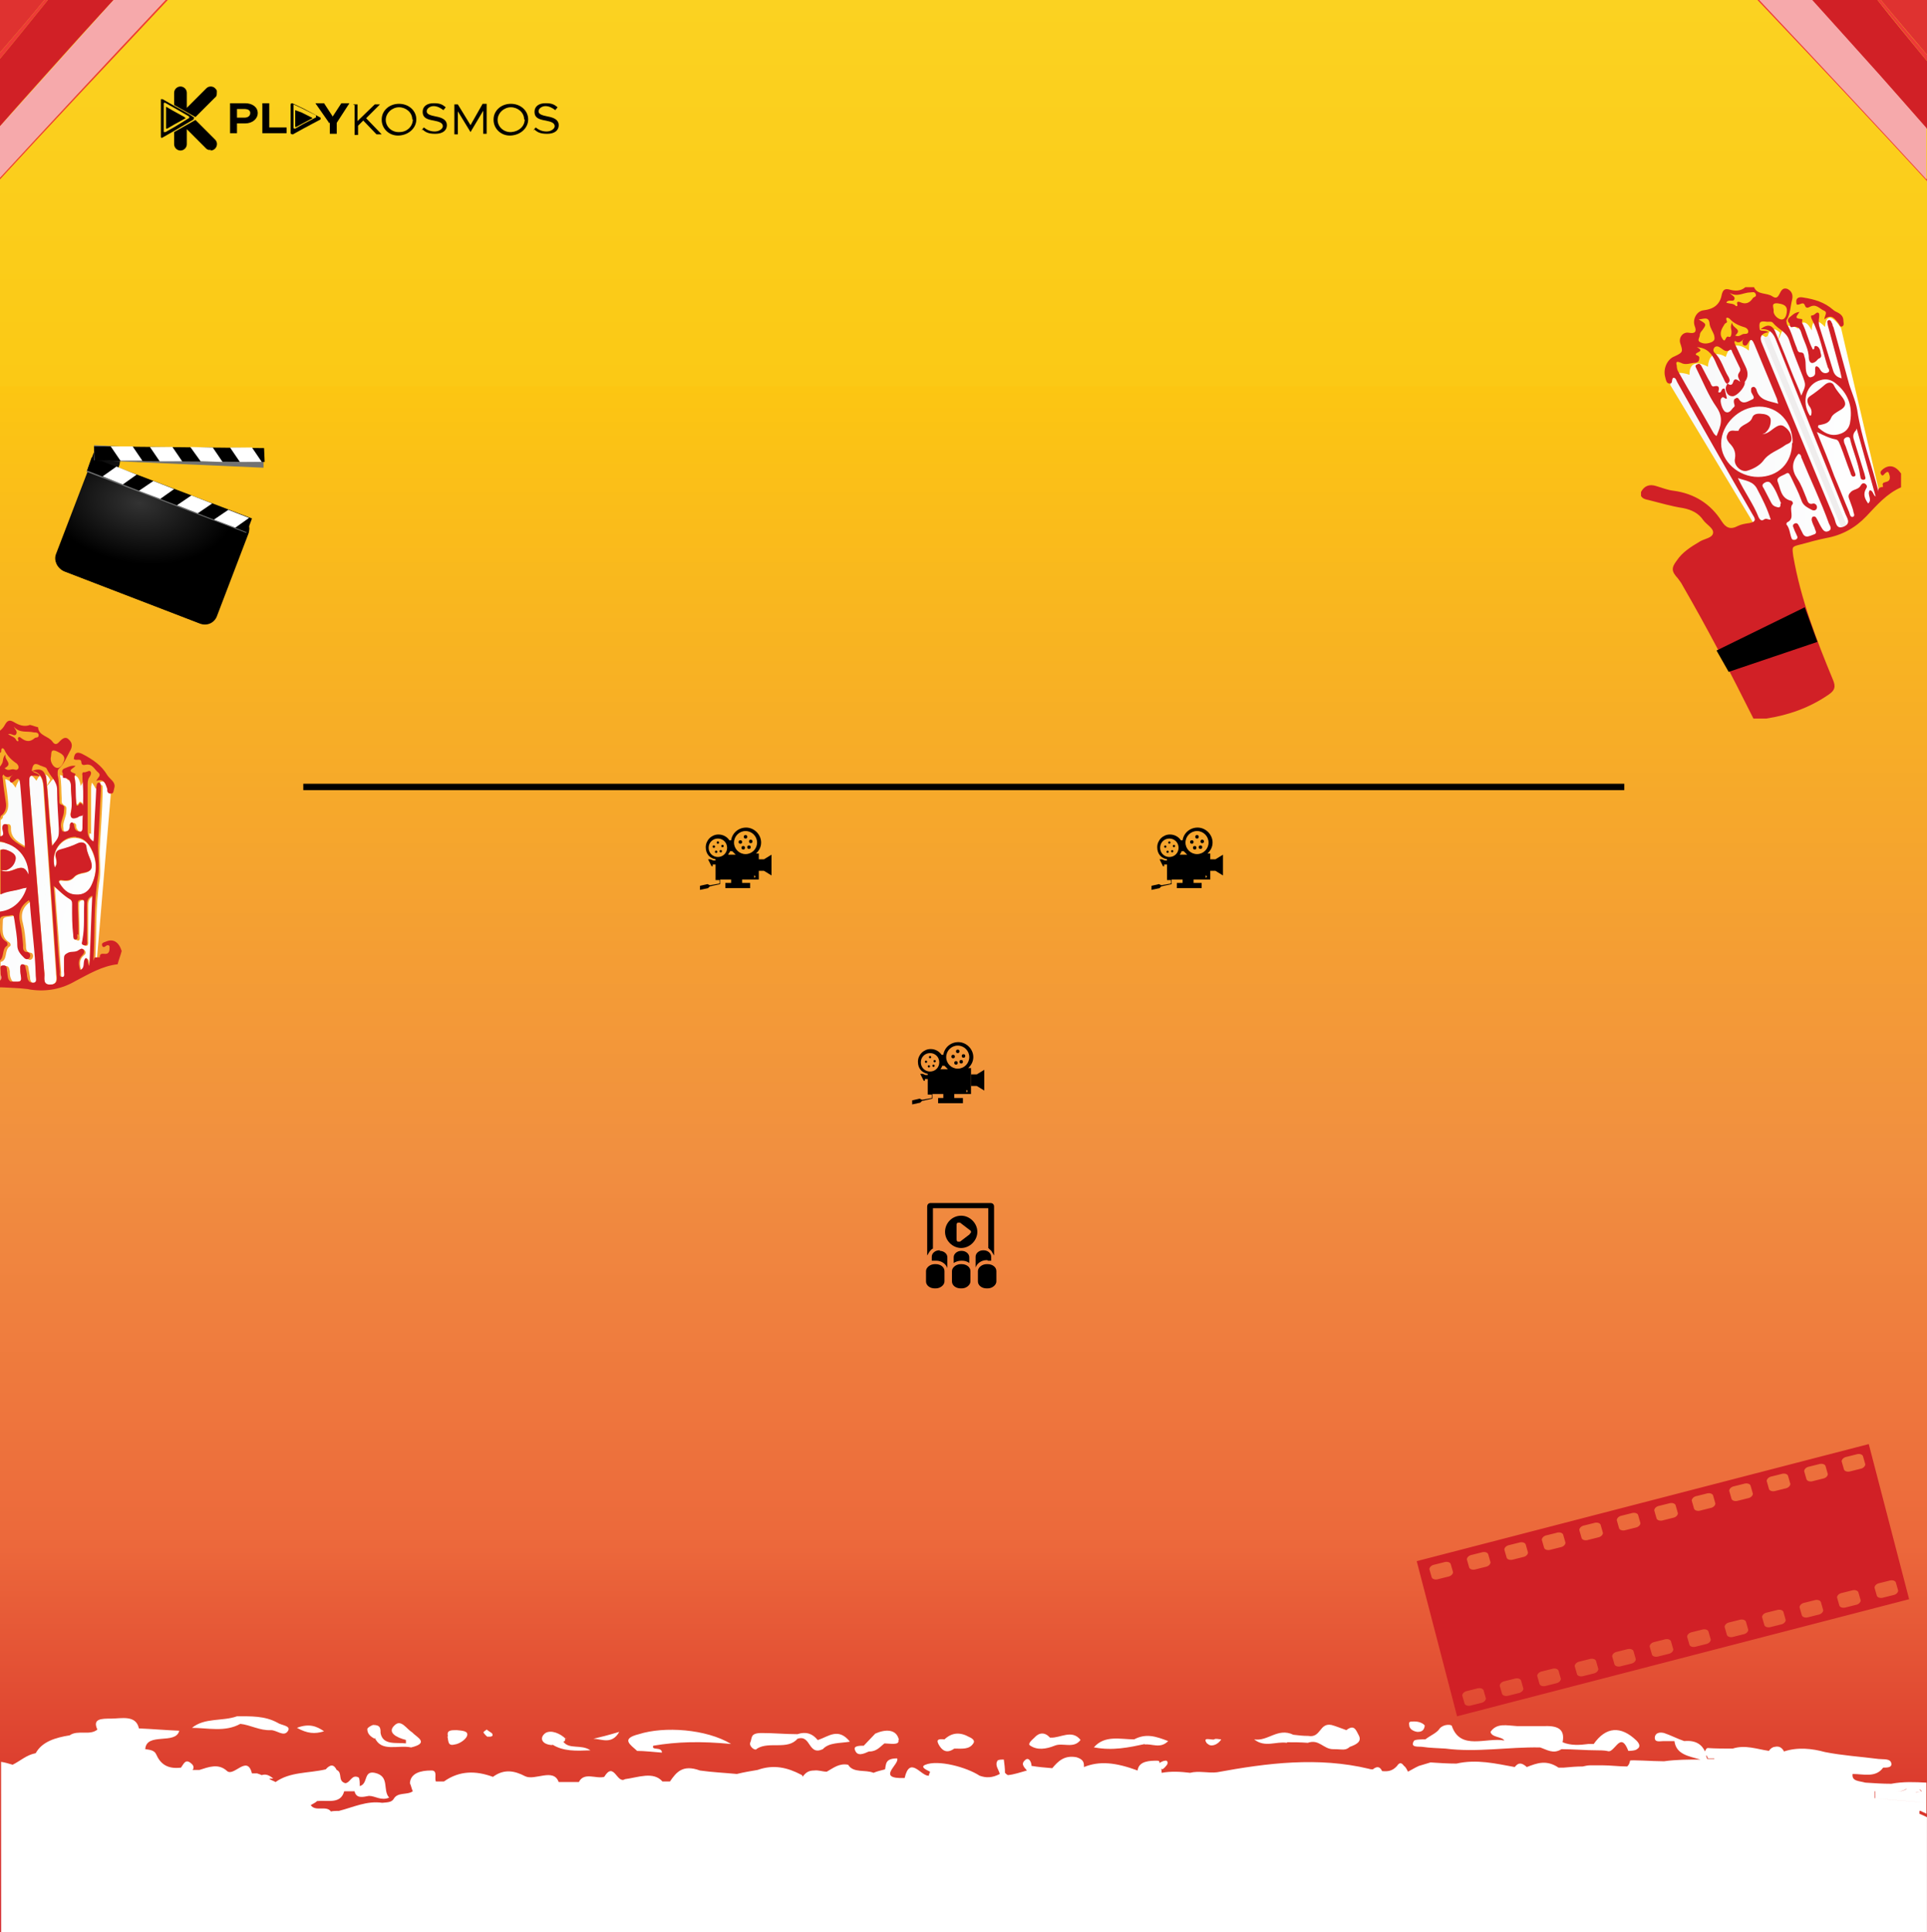 <svg data-name="Layer 1" xmlns="http://www.w3.org/2000/svg" width="334.2" height="335" xmlns:xlink="http://www.w3.org/1999/xlink" viewBox="0 0 334.2 335"><rect x="0" y="0" width="334.2" height="335" fill="#333333" stroke="none"/><defs><linearGradient id="b" x1="167.1" y1="745" x2="167.1" y2="1080" gradientTransform="translate(0 -745)" gradientUnits="userSpaceOnUse"><stop offset="0" stop-color="#fbee43"/><stop offset="0" stop-color="#fbe133"/><stop offset="0" stop-color="#fbd221"/><stop offset=".2" stop-color="#fbc915"/><stop offset=".2" stop-color="#fcc612"/><stop offset=".6" stop-color="#f18f40"/><stop offset=".8" stop-color="#ec683b"/><stop offset="1" stop-color="#d12026"/></linearGradient><linearGradient id="a" x1="289.7" y1="74.9" x2="326" y2="74.9" gradientUnits="userSpaceOnUse"><stop offset="0" stop-color="#f7f8f9"/><stop offset="1" stop-color="#fff"/></linearGradient><linearGradient id="d" x1="306.3" y1="75" x2="319.9" y2="75" xlink:href="#a"/><linearGradient id="e" x1="11.5" y1="187.1" x2="47.9" y2="187.1" gradientTransform="rotate(17.9 162.589 88.268)" xlink:href="#a"/><linearGradient id="f" x1="11.5" y1="198.9" x2="47.9" y2="198.9" gradientTransform="rotate(17.9 162.589 88.268)" xlink:href="#a"/><linearGradient id="g" x1="11.5" y1="208.7" x2="47.9" y2="208.7" gradientTransform="rotate(17.9 162.589 88.268)" xlink:href="#a"/><linearGradient id="h" x1="11.5" y1="192.8" x2="47.9" y2="192.8" gradientTransform="rotate(17.9 162.589 88.268)" xlink:href="#a"/><linearGradient id="i" x1="11.5" y1="185.8" x2="47.9" y2="185.8" gradientTransform="rotate(17.9 162.589 88.268)" xlink:href="#a"/><linearGradient id="j" x1="11.5" y1="183.3" x2="47.9" y2="183.3" gradientTransform="rotate(17.9 162.589 88.268)" xlink:href="#a"/><linearGradient id="k" x1="11.5" y1="185.4" x2="47.9" y2="185.4" gradientTransform="rotate(17.9 162.589 88.268)" xlink:href="#a"/><linearGradient id="l" x1="11.5" y1="193.1" x2="47.9" y2="193.1" gradientTransform="rotate(17.9 162.589 88.268)" xlink:href="#a"/><linearGradient id="m" x1="11.5" y1="204.8" x2="47.9" y2="204.8" gradientTransform="rotate(17.9 162.589 88.268)" xlink:href="#a"/><linearGradient id="n" x1="11.5" y1="197" x2="47.9" y2="197" gradientTransform="rotate(17.9 162.589 88.268)" xlink:href="#a"/><linearGradient id="o" x1="11.5" y1="197.4" x2="47.9" y2="197.4" gradientTransform="rotate(17.9 162.589 88.268)" xlink:href="#a"/><radialGradient id="c" cx="177.4" cy="378.2" fx="177.4" fy="378.2" r="8.7" gradientTransform="rotate(8.4 -3503.64 -2313.85) scale(1.9 -1.2)" gradientUnits="userSpaceOnUse"><stop offset="0" stop-color="#fff"/><stop offset="1" stop-color="#fff" stop-opacity="0"/></radialGradient></defs><path fill="url(#b)" d="M0 0h334.2v335H0z"/><path d="M19 78c-1.2-.4-2.5.2-2.9 1.3l-.8 2.1v.4L9.8 96.2c-.4 1.1.2 2.4 1.4 2.9l23.4 9c1.2.5 2.5 0 3-1.2l5.5-14.4c.4-1.1-.2-2.4-1.4-2.9l-21.3-8.2.2-.5c.5-1.2 0-2.5-1.3-3H19Z"/><path d="M19 77.5c-1.2-.4-2.5.2-2.9 1.4l-.8 2.2v.4L9.7 96.1c-.4 1.1.2 2.4 1.4 2.9l23.4 9c1.2.5 2.5 0 3-1.2l5.6-14.6c.4-1.1-.2-2.4-1.4-2.9l-21.3-8.2.2-.5c.5-1.2 0-2.5-1.3-3H19Z"/><path d="M19 77.5c-1.2-.4-2.5.2-2.9 1.4l-.8 2.2v.4L9.7 96.1c-.4 1.1.2 2.4 1.4 2.9l23.4 9c1.2.5 2.5 0 3-1.2l5.6-14.6c.4-1.1-.2-2.4-1.4-2.9l-21.3-8.2.2-.5c.5-1.2 0-2.5-1.3-3H19Z" fill="url(#c)" opacity=".2"/><path fill="#717272" d="m15 81.8.9-2.3 27.7 10.6-.9 2.3L15 81.8z"/><path d="m15.1 81.6.8-2.3 27.8 10.6-.9 2.4-27.7-10.7z"/><path fill="#fff" d="m39.6 88.4 3.6 1.4-2.4 1.7-3.7-1.4 2.5-1.7zm-6.4-2.5 3.6 1.4-2.5 1.7-3.6-1.4 2.5-1.7zm-6.6-2.5 3.6 1.4-2.4 1.7-3.7-1.4 2.5-1.7zm-6.4-2.5 3.5 1.4-2.4 1.7-3.5-1.4 2.4-1.7z"/><path fill="#717272" d="m16.3 77.2 29.4 1.3v2.6l-29.4-1.3v-2.6z"/><path d="m16.4 79.9 29.5.2-.1-2.4-29.5-.3.1 2.5z"/><path fill="#fff" d="M41.6 80.1h3.8l-1.7-2.5h-3.8l1.7 2.5zm-6.8-.1 3.8.1-1.7-2.5-3.9-.1 1.8 2.5zm-7.1 0h3.9l-1.7-2.5H26l1.7 2.5zm-6.8-.1h3.8L23 77.4h-3.8l1.7 2.5z"/><path d="M7.7 0C5.2 3.1 2.6 6.1 0 9.1v1.1C3 6.6 5.7 3.2 8.3 0h-.6Zm21 0C17.6 11.8 8.1 22 0 30.8v.3c8.1-8.8 17.7-19 29.1-31.1h-.4Z" fill="#ee3a38"/><path d="M19.7 0H8.3C5.7 3.2 3 6.6 0 10.2v11.7c2.6-3 5.3-6 7.9-8.9C12.1 8.3 16 4 19.7 0Z" fill="#d12026"/><path d="M19.7 0C16.1 4 12.2 8.3 8 13c-2.7 3-5.3 5.9-8 8.9v8.9C8.1 22 17.6 11.8 28.7 0h-9.1Z" fill="#f6a9ab"/><path d="M0 0v9.1c2.6-3 5.2-6 7.7-9.1H0Z" fill="#df3230"/><path d="M334.2 31.1c-8.1-8.9-17.8-19.2-29-31.1h-.4c11.6 12.2 21.3 22.6 29.4 31.4v-.3Zm0-21.6c-2.7-3.1-5.4-6.3-8-9.5h-.6c2.7 3.3 5.5 6.8 8.6 10.6V9.5Z" fill="#ee3a38"/><path d="M334.2 22.3V10.6c-3.1-3.8-6-7.3-8.6-10.6h-11.4c3.6 4 7.5 8.3 11.7 13 2.8 3.1 5.5 6.2 8.2 9.3Z" fill="#d12026"/><path d="M334.2 22.3c-2.7-3.1-5.5-6.2-8.2-9.3-4.2-4.7-8.1-9-11.7-13h-9.2c11.3 12 20.9 22.3 29 31.1v-8.9Z" fill="#f6a9ab"/><path d="M334.2 0h-8c2.6 3.2 5.3 6.3 8 9.5V0Z" fill="#df3230"/><path d="M332.9 314h.2c.3.2.7.3 1 .5v-1.9c-3-.3-6-.5-8.9-.8s0 0-.1 0v-1.2h.8-.7v1.2c3 .3 6 .5 8.9.8v-3.5c-2-.1-4-.2-6.1.2-1.5 0-3-.1-4.5-.2-1-.3-2.4-.2-2.2-1.5 1.9 0 4 .7 5.3-1.1.7 0 1.6 0 1.4-.8s-1.3-.6-2.2-.7c-3.1-.4-6.3-.6-9.3-1.2-2.2-.6-4.7-.9-7.1-.1-.3-.6-.8-1-1.6-.8-.3 0-.8.3-1 .7-2.1-.3-4.1-1.1-6.3-.4-1.4 0-3 0-4.4-.1-.3.2-.3.4-.4.6-.5-1.1-1.5-2-3.6-1.8-1.2-.4-2.3-1-3.5-1.4-.8-.2-1.5 0-1.6.7-.1 1 .9.7 1.5.7h1.9c.3 2.3 2.4 2.6 4.5 3.2-2.1 0-4.2 0-6.3.3-2.1 0-5.9-.3-5.9-.1-.1.6-.3.8-.5 1-1.4 0-2.9-.2-4.3-.2h-2.1c-.4 0-.9.1-1.3.2-1.1 0-2.2.1-3.3.2h-.9c-2.1-1.4-3.7-.8-5.5-.1-.8-.7-1.4-.9-2.1 0-3.3-.6-6.6-1.4-10.1-.6-1.5 0-3-.1-4.5-.2-.7.2-1.3.4-2 .6-.7.3-1.3.7-1.9 1-.2-.3-.3-.7-.7-1-.3-.4-.7-.8-1.2 0-.8.9-1.6 1-2.6.9-.4-.9-1-.8-1.6-.3-.2 0-.4 0-.7-.1-8.8-2.1-17.6-1-26.3.6-1.5.2-3.2-.3-4.7.1-1.6-.2-3.3-.3-4.9 0-.1-.1 0-.4-.1-.7 0 0 .1 0 .2.1.3-.2.5-.4.8-.8.2-.3.1-.8-.3-.7-.3 0-.7.2-1 .4 0-.2 0-.4-.4-.4-1.2 0-3.2 0-3.4 1.7-3.8-1.4-6.6-1.7-9.3-.6 0-.7 0-1.3-1.3-1.7-2.1-.4-3.2.7-4.2 1.9-1.2-.1-2.4-.2-3.6-.4 0-.6-.4-1.5-1-1.1-.9.7-.4 1.2.2 1.9-1.1.3-2.2.7-3.3.8-.2-.1-.3-.2-.5-.4 0-.8-.1-1.5-.2-2.3-.3 0-1 0-1.1.2-.5.8.2 1.5.4 2.3-1.3.7-2.4.7-3.5.3-2.3-1.5-7.2-2.8-9.4-1.9-1 .4.2.9.8 1.2 0 .2-.2.4-.2.7h-.1c-1.3 0-3.2-3.5-4.1.4-5.1.2-.8-2.4-1.3-3.4-2.1 0-1.9 1-2.1 1.9-.7.2-1.3.3-2 .6-1.4-.6-3.5.1-4.4-1.4-1.6-.3-2.6.6-3.7 1.2-.8 0-1.4-.3-2.2-.2-1 0-1.5.4-2 1.1 0-.1 0-.3-.3-.4-2.3-1.2-4.7-1.8-7.5-.8-1.2.2-2.4.4-3.6.7-2.1-.2-4.3-.3-6.4-.6-3-1.1-4.1.3-5.2 1.9h-1.3c-1.6-1.8-4.2-.7-6.5-.4-1.4.9-1.9-3.2-3.6-.4-1.4.4-3.5-.9-4.4.9h-3.5c-.9-2.5-4.1-.2-5.8-1-1.9-1-3.7-1.3-5.6.1-3-1.1-5.8-1.1-8.5.8h-1.4c-.3-.7.4-2-.9-1.9-1.6 0-3.5.4-3.6 2.2.2.4.3 1 .5 1.4-1 .7-2.6.1-3.3 1.3-.4.7-1.3.6-2 .7-2.7-.4-5.1.8-7.5 1.4-.4 0-1 0-1.4.1-.8-1.1-2.7.1-3.5-1.1.3-.2.8-.4 1.1-.7 1.8-.2 4.1.6 4.7-1.7h1.8c.3 1.3 1.4 1 2.5.8 1.1 0 2.1.9 3.5.3-1.2-1.3.2-3.7-2.5-4.3-2-.4-1.1 1.9-2.6 2.3 0-.6 0-1.3-.2-1.5-1.2-.6-1.4.9-2.3 1-1.4-.4-.4-1.8-1.5-2.3-.5-1-1.1-1-1.9-.1-3 .7-6.2.4-8.7 2.2-.3-.2-.8-.3-1.1-.6h.7c-.8-.7-1.4-.8-2-.6-.2-.1-.5-.2-.8-.3h-.9c-.8-3.3-3.1.6-4.3-.4-1.5-1.4-3.2-.7-4.8-.2h-1.2c.3-.3.2-.8-.2-1.1-1-.9-1.3 0-1.8.7-2.4.3-3.6-.7-4.3-2.3-.3-.7-1.1-.8-1.9-.9.2-3 5.3-.7 5.9-3.2-2.4-.1-4.7-.3-7-.4-.5-2.4-3.1-1.7-4.8-1.7s-3.3 0-2.4 1.9c-1.3 1.1-3.4 0-4.8 1-2.5.4-4.8 1.1-5.9 3.1-1.6.3-2.6 1.3-4 2-.7-.2-1.3-.4-2-.5v30h334v-20.4c-.4-.2-.8-.4-1.3-.6Zm.1-3.7.3.3c-.3 0-.8.3-1.1.2.3 0 .7-.1 1-.2l-.3-.3h.1Zm-2.3-.1c-.7.4-1.4.5-2.1.5.7 0 1.3-.1 2-.5h.1Zm-34.7-5.9Zm.1.8c0-.2-.2-.4-.2-.7h.1c0 .2.2.3.2.5h1.1v.1h-1.2Z" fill="#fff"/><path d="M131.3 303.2c2.1-1.3 5.3.3 7-1.7 2.4-.8 1.8 3 4.4 1.8 1.1-1.2 3-1 4.7-1.3-2-2.5-3.7-.9-5.5-.3h-.1c-.9-1.1-2-1.5-3.5-1-2.1 0-4.1-.2-6.2-.2s-1.6.9-2 1.7c-.2.6.8 1.4 1.1 1.1Zm113.9-1.3c-.7 1.2.9.9 1.5 1 1.3.2 2.6.2 4 .3 5.4.7 10.8-.3 16.4-.2 1.2.4 2.3 1.2 3.7.3 2.1 0 4.2.2 6.3.2s1.6.3 2.2.1c1.1-.6 1.9-3.1 3.1 0 0 0 1.2 0 1.5-.3.7-.4.4-1-.1-1.5-2.7-2.6-5.3-2.4-7.4.6h-.9c-1.5.2-3.1.3-4.5-.3.4-2-.5-2.9-3.1-2.8h-4.8c-1.8-.1-3.5-.6-4.6 1 .2 1 2 .8 2.4 1.5-3.1-.6-7.6 1.8-9.1-2.5 0-.3-1.4-.4-2.1.4-.5.8-1.6 1.2-2.5 1.9-.7 0-1.9 0-2 .3Zm21.9.3h.1Zm-116.3 1.5c1.3 0 1.9-.9 2.6-1.4.9 0 2.7.4 2.4-.6h.1c-.4-1.9-2.3-1.9-4.1-1.1-.7.7-1.3 1.4-2 2.1-.7 0-1.9 0-1.5.8.4 1.1 1.5.6 2.4.2Zm-40.4-.1c1.4 0 3 .2 4.4.3 0-1.1-1.9-.3-1.5-1.2 4.2-.7 8.2-.8 13.5-.3-4.3-2.6-11.6-3.1-16-1.7-3.2.8-1.5 1.8-.3 2.9Zm88.1-1.1c1.3-.2 2.7.8 4.1-.6-2.1-.8-3.8-1.4-5.9-.3-2.4 0-5.1-.8-7 1.4h.1c3.2.6 6 0 8.8-.6Zm-19.8.2c1.2.8 2.7.6 4.2 0 1.4-.6 3.3.6 4.5-1-1.5-1.9-3.5-.3-5.2-.4h-.1c-.9-1-1.9-.9-2.7 0-.4.4-1.3 1.1-.7 1.4Zm67.2-2.4c.7 0 1.1-.3 1.2-1.1-.3-.4-1-.7-1.8-.7s-1 0-.9.6c0 .7.7 1.1 1.4 1.2Zm-22.7 1.8c1.2 0 2.4 0 3.6.1 2-.7 2.7 1.1 4.4 1.1s2.1.3 2.9-.4c1.1-.4 2.2-.9 1.5-2.1-.4-.7-.7-1.9-2.1-.8-.9-.3-1.8-.7-2.6-.9-2.1-.4-1.8 2.3-4 1.9-.9 0-1.8-.1-2.6-.2-2.7-1.3-4.4 1.2-6.8.8 1.9 1.5 3.8.3 5.7.6Zm-13.8.2c.5.7 1.8.3 2.4-.7-.4 0-1-.2-1.2 0-.4.2-2.3-.6-1.2.8Zm-124.8-1.2c.4.1 1 0 .8-.4 0-.2-.5-.4-1-.8-.2.2-.7.4-.5.6.2.2.4.6.8.7Zm-5.8 1.4c.9-.1 2-.9 2.2-1.5.3-.9-.9-.9-1.8-1-1 0-1.8 0-1.5 1.1h-.1c.2.7 0 1.7 1.2 1.4Zm28.6-2.2c-2 .6-3.2.9-4.5 1.2 1.4 0 3.2 1.1 4.5-1.2Zm-11.6 2.2c1.9 1.2 4.1 1.1 6.6 1-1.6-1.1-3.7-.1-4.7-1.5 0 0 .3-.1.3-.2v-.3h.1c-.9-.9-2.5-1.6-3.5-1-1.1.8-.7 2 1.2 2.1Zm69.8.7c1.2 0 2.5.2 3.2-.9.3-.4 0-.8-.7-1.1-1.6-.9-3-.8-4.3.4-1-.1-1.5 0-1 .9s1.3 1.7 2.7.7Z" fill="#fff"/><path d="M98.2 301.4h-.1l.1.1Zm-42-1.2c-1.3-.9-2.6-1.4-4.7-.6 1.8 1 3.1 1.1 4.7.6Zm-14.6-1.3c1.9.2 3.4 1.2 5.4 1.1 1 0 2.2 1.2 2.9.2.7-1-1.1-1-1.8-1.5-2.2-1.2-4.6-1.1-7-1.1-2.5.9-5.6.2-7.8 2h-.2c3 0 5.9.8 8.6-.7Zm23.4 2.4c1.1 2.6 4.1 1.2 6.3 1.7 3.3-.8.9-1.8.2-2.6-1-.6-1.9-2.3-3-1.3-1.5 1.3.3 2.2 1.9 2.6v.6c-1.6-.2-4 .4-4.4-1.8 0-.8 0-1.4-1.3-1.4-.3.1-.9.4-1 .7 0 .8.5 1.3 1.3 1.7Z" fill="#fff"/><path d="M37.6 16.1c0 .3 0 .6-.3.8l-3.4 3.4-3.7-2.1v-2.1c0-.6.5-1.1 1.1-1.1s1.1.5 1.1 1.1v2.6l3.4-3.4c.4-.4 1.1-.4 1.5 0s.3.5.3.8m-1 9.9h-.4s-.3-.1-.4-.2l-3.4-3.4V25c0 .6-.5 1.1-1.1 1.1s-1.1-.5-1.1-1.1v-2.1l3.7-2.1 3.4 3.4c.7.7.2 1.9-.8 1.9m-2.8-5.7-.9-.6-2.5-1.4-2.1-1.2h-.3v6.5c0 .1 0 .2.2.2l2.1-1.2 3.4-2v-.2Zm-.8 0L30.3 22l-1.6.9h-.3V18c0-.1 0-.2.2-.2l1.6.9 2.6 1.5v.2Z"/><path d="m32.2 20.5-2 1.1-1.2.7h-.2v-3.8l1.2.7 2 1.1m23.6.1-3-1.6-1.9-.9s-.3 0-.3.2v5c0 .1.2.2.4.2l1.8-1 3-1.6v-.2Zm-.7-.1-2.3 1.2-1.4.8s-.3 0-.3-.1v-4.1l1.5.7 2.4 1.2v.3Z"/><path d="m54.2 20.5-1.7.9-1.1.6h-.2v-2.9l1.1.4 1.8.9m-14.2-2.5h2.6c1.3 0 2.2.7 2.2 1.7s-.9 1.8-2.2 1.8h-1.4v1.7h-1.2v-5.2Zm2.5 2.5c.6 0 1-.3 1-.8s-.4-.7-1.1-.7h-1.2v1.5h1.3Zm7.3 1.7v1h-4.2v-5.2h1.2v4.2h3Zm7.3-.9-2.3-3.3h1.5l1.5 2.3 1.5-2.3h1.4l-2.2 3.4v1.9h-1.2v-1.9H57Zm4.3-3.1h.7V21l3-2.9h.9l-2.4 2.4 2.7 2.8h-.9L63 20.9l-.9.9v1.6h-.6v-5.2h-.2Zm4.9 2.6c0-1.5 1.3-2.7 3-2.7s3 1.2 3 2.7-1.3 2.7-3 2.8-3-1.2-3-2.7Zm5.3 0c0-1.2-1.1-2.1-2.3-2.1s-2.3 1-2.3 2.2 1.1 2.2 2.4 2.1c1.3 0 2.3-1 2.3-2.2Zm1.6 1.9.4-.5c.5.4 1.1.7 1.9.7s1.4-.5 1.4-.9c0-.6-.6-.8-1.6-1-1.2-.2-1.9-.5-1.9-1.5s.8-1.5 1.9-1.5 1.5.2 2.1.7l-.4.5c-.5-.4-1.1-.7-1.7-.7s-1.2.4-1.2.9.6.7 1.6.9c1.1.2 1.9.6 1.9 1.5s-.7 1.5-2 1.5-1.7-.3-2.3-.8v.2Zm5.6-4.5h.7l2.2 3.6 2.1-3.7h.7v5.2h-.6v-4l-2.2 3.7-2.2-3.6v4h-.6v-5.2Zm6.9 2.6c0-1.5 1.3-2.7 3-2.7s3 1.2 3 2.7-1.3 2.7-3 2.8-3-1.2-3-2.7Zm5.3 0c0-1.2-1.1-2.1-2.3-2.1s-2.3 1-2.3 2.2 1.1 2.2 2.4 2.1 2.3-1 2.3-2.2Zm1.6 1.9.4-.5c.5.4 1.1.7 1.9.7s1.4-.5 1.4-.9c0-.6-.6-.8-1.6-1-1.2-.2-1.9-.5-1.9-1.5s.8-1.5 1.9-1.5 1.5.2 2.1.7l-.4.5c-.5-.4-1.1-.7-1.7-.7s-1.2.4-1.2.9.6.7 1.6.9c1.1.2 1.9.6 1.9 1.5s-.7 1.5-2 1.5-1.7-.3-2.3-.8v.2ZM52.6 135.9h229.1v1.1H52.6z"/><path d="m289.7 66.8 16.8 27.9 13.6-3.2 6-5.4-6.8-29.2s-2.4-3.9-2.8-.2c0 0-2.2-2.6-2.3.6 0 0-1.3-2.9-2.4-.3 0 0-2-1.6-2.9.8s-.2-.1-.2-.1-1.7-1.9-2.2 1c0 0-3.1-2.8-3.2 2.1 0 0-2.9-2.6-4 1.1 0 0-2.8-1.9-3.1 1.7 0 0-3.2-2-3.2 1.4 0 0-3.6-1.5-3.3 1.8Z" fill="url(#a)"/><path fill="url(#d)" stroke="#efeded" stroke-miterlimit="10" d="m306.3 58.4 13.6 33.1"/><g fill="#d12026"><path d="M302.8 49.8h1.4c.6 1.4 2.2.9 3.2 1.6.6.4.9.2 1.2-.4.3-.6.6-1.2 1.4-.9.8.4 1 1.1.8 1.9-.3 1.2-.3 2.4-.9 3.4-.2.3 0 .5 0 .8.8 1.3 1.1 2.7 1.7 4.1.1.3.2.8.6.8.8 0 .6.5.8.9.3 1 0 2 .4 2.9.2.3.3.6.7.5.4-.1.7-.3.7-.7V64c0-.2 0-.4.2-.5.1 0 .3.1.4.2.2.2.3.5.5.7.3.3.7.4 1.1.2.4-.2.2-.6 0-.9-.9-2.8-1.4-5.7-2.8-8.4-.1-.2-.2-.6 0-.6.5 0 .7-.5 1-.5.4 0 .3.5.3.8-.1.5-.1 1 0 1.5.8 2.5 1.6 5.1 2.4 7.7.2.7.6 1.2 1.5 1.4-.1-.5-.2-1-.3-1.4l-2.1-7.8c0-.3-.3-.8.2-.9.4 0 .4.4.6.7 0 .2.1.4.2.6.8 3 1.7 6.1 2.5 9.1.4 1.7 1.3 3.4 1.6 5.2.7 4.8 2.5 9.4 3.7 14.2-.2-.8.4-.8.8-.9-.3-.8.2-.7.7-.9.6-.2.5-.9.3-1.4-.1-.4-.4-.3-.7 0-.2.2-.4.6-.7.1-.2-.4.1-.6.3-.8 1.1-.9 2.2-.7 3.2.7v2.4c-2.5 1.1-4.2 3.1-6 5-1.9 2-4.2 3.3-7 3.8-1.5.3-2.9.7-4.4 1.1-1.6.4-1.5.4-1.3 2 1.3 7.5 4 14.5 6.9 21.5.5 1.2.3 1.8-.7 2.5-3.3 2.3-7 3.6-10.9 4.2h-2.2c-3.9-7.8-7.9-15.5-12.3-23.1-.2-.4-.5-.8-.8-1.2-1.1-1.2-1.2-1.8-.2-3.1 1-1.5 2.5-2.4 4-3.3.8-.5 2.2-.6 2.3-1.5.1-.8-1.1-1.4-1.7-2.2-.8-1.2-2-1.8-3.5-2.1-2-.3-4-.9-6-1.4-.5-.1-1-.2-1.3-.7v-.7c.6-1.1 1.5-1.4 2.7-1 1 .3 2 .7 3 .8 3.6.5 6.4 2.3 8.3 5.3.7 1.1 1.5 1.5 2.8.8.6-.3 1.3-.4 2-.5 1-.2 1.2-.5.6-1.4-4.4-7.6-8.8-15.3-13.1-23-.2-.3-.2-.8-.7-.8-.4.3 0 1.1-.7 1-.5 0-.6-.7-.7-1.1-.4-1.4.3-3.1 1.6-3.6 1.5-.7 1.5-.8 1-2.3-.3-1 .5-2 1.5-1.8 1.1.2 1.4-.2 1-1.2-.4-1.2.4-2.6 1.6-2.7 1.7-.2 2.8-1 3.1-2.7.2-.8.5-1.1 1.3-.9 1 .3 2 .3 2.8-.4Zm2.4 7.4c1.3-1.1 2.2-1 2.8.6 1 2.3 1.9 4.6 2.8 6.9.5 1.3 1.1 2.5 1.6 3.9.8-1.8.8-1.8.3-3.2-.8-2.1-1.7-4.2-2.4-6.4-.5-1.5-1.9-1.9-2.8-3-.2-.3-.7-.2-1-.2-1.3-.2-1.5 0-1.3 1.4.4.3 1 0 1.5.4q-1.9.3-1.1 2c4.2 10.1 8.3 20.2 12.5 30.2.3.7.3 2.1 1.7 1.5 1.3-.6.5-1.5.2-2.3-4-9.9-8-19.9-11.9-29.8-.5-1.4-1.2-2.3-2.8-2.1Zm-5.5 9.4c-.5-.1-.6-.6-.8-1-.5-1-1-1.9-1.4-2.9-.6-1.4-1.5-2.4-3.2-2.5 1.5.8-.3.8-.2 1.3.3.2.7.2.6.7 0 .4-.2.6-.6.7-.9 0-1.7.5-2.6 0-.7-.3-.9-.2-.7.5 0 .4.1.8.3 1.1 1.9 3.4 3.9 6.7 5.8 10.1.2.3.3.7.8 1 .7-1.7 1.3-3.1 0-5-1.4-2-2.3-4.3-3.4-6.5-.1-.3-.5-.7 0-.9.5-.3.7.1.9.5.5.9.9 1.8 1.4 2.6.1.3.3.8.6.7 1.2-.3.9.5.8 1 .7.3.4-.8 1.1-.6l.4 1.7c-.4.2-.6-.6-1 0-.3.4.2 2 .7 2.3.8.4 1.1-.5 1.5-.8.3-.2 0-.6 0-.9 0-.3 0-.5.3-.6.2-.2.4-.1.5 0 .7 1.2 1.6.5 2.3.2.8-.3 0-.9-.1-1.4 0-.3-.1-.7.3-.8.3-.1.5.2.6.4.5 2 2.2 2 3.8 2.5-.1-.4-.2-.6-.2-.8-1.3-3.1-2.6-6.3-3.9-9.4-.3-.7-.6-1.4-1.2-.2-.1.2-.3.4-.6.3-.3-.1-.3-.5-.3-.7 0-.2.2-.4.3-.6q-.8 1.2-1.6.5c-.2.3 0 .5.1.8.6 1.2 1.1 2.4 1.7 3.6q.8 1.6-.1 2.7s0 .2 0 .2c0 .8-1.4 2.3-2.1 2.3-.6 0-.9-.3-1.1-.8-.2-.5-.1-.9.2-1.4.4.3.8.4 1-.3.2-.7.7-.4 1.2 0-.5-1.1-.5-1.1 0-1.9v-.4c-.5-1-.9-1.9-1.4-2.9 0-.2-.2-.5-.4-.3-.8.5-1.2-.2-1.8-.5-.3-.2-.7-.2-.9.1-.2.3-.2.5 0 .8 1.3 1.2 1.6 2.9 2.5 4.3.2.4.3.8-.2 1.1Zm12.2 12.1c-1.2 1.4-1.2 2.8-.2 4.3.7 1 1.1 2.2 1.6 3.4.2.5.3 1.2 1.2.9.4 0 .7.4.6.8-.1.4-.5.5-.9.3-.7-.4-1.5-.7-1.8-1.7-.5-1.4-1.2-2.7-1.8-4-.2-.3-.3-.9-.8-.6-.6.4-1.8.6-1.5 1.4.5 1.2.5 2.8 2.2 3.3.4 0 .5.5.4.6-.8.9.6 2.5-1 3.2l-.1.3c.6.7.6 1.6.9 2.4.1.3.4.4.7.3.4-.2.4-.5.2-.8-.1-.3-.3-.6-.4-.9-.1-.4-.5-.8 0-1.1.6-.3.7.3.9.6l.6 1.2c.5.8 1.2.3 1.8.1.8-.2.3-.7.2-1.2-.2-.4-.4-.9-.5-1.3 0-.2 0-.5.2-.6.3-.1.5 0 .6.2.3.5.5 1 .8 1.5.3.5.6 1.1 1.3.8.7-.3.3-.9.1-1.3-1.4-3.9-3.2-7.6-4.8-11.5 0-.2-.1-.5-.4-.6Zm-1-1.9c0-3.6-2.5-6.3-5.8-6.3-3.5 0-6.6 3.1-6.6 6.4 0 3.1 3 5.8 6.4 5.8 3.5 0 5.9-2.4 5.9-5.9Zm11-2.2c-.7.7-.5 1.3-.3 1.9.6 1.9 1.2 3.9 1.8 5.8 0 .3.4.8-.2.9-.6 0-.5-.5-.6-.8-.3-2.1-1.2-4.1-1.7-6.1 0-.3-.2-.6-.6-.5-.3.1-.6.3-.5.7 0 .3.2.6.3.9.5 1.4 1 2.9 1.5 4.3.1.3.4.8 0 .9-.4.2-.6-.3-.7-.7-.6-1.5-1.1-3.1-1.7-4.6-.2-.4-.3-1-.8-1.1-1.1-.2-2.1-.7-3.3-1.3 1.1 2.7 2.1 5.1 3 7.6.9 2.1 1.7 4.2 2.6 6.3.1.3.2 1 .7.8.4-.2 0-.7 0-1.1-.2-.7-.5-1.4-.7-2-.2-.5-.1-.8.3-1.2.5-.5 1.3-.4 1.7-1.1.1-.2.4-.6.8-.3s.3.6.1.9c-.5.9-.2 1.7.4 2.5.8-.7-.3-1.6.3-2.3.6.1.5.8 1 1.1L322 74.3Zm-7.8-2.6c.2-.7 0-1.2-.4-1.7-.3-.6-.4-1.2.2-1.6.9-.6 1.8-1.3 2.6-2 .6-.5 1.3-.5 1.6.2.4.8 1 1.4 1.5 2.1.7 1 .5 1.6-.6 2.2-.5.3-1.2.7-1.4 1.2-.4 1-1.1 1.1-2 1.3-.2 0-.3 0-.3.4 1 .9 2.1 1.6 3.6 1.2 1.2-.3 1.9-1.1 2-2.3.4-2.6-.4-4.8-2.5-6.5-.7-.6-1.6-.9-2.6-.6-2.5.6-3.5 3.7-1.9 6.2Zm-7 18.1c-.6-1.9-1.4-3.5-2.3-5.2-.7-1.5-2-1.5-3.4-2 1.2 2.5 2.7 4.5 3.6 6.8.2.4.5.7.9.4.4-.3.7 0 1.1 0ZM301 58.2c.7.3 1-.3 1.5-.3.3 0 .7 0 .7-.4s-.3-.6-.5-.7c-1-.3-2-.7-2.7-1.5-.2-.2-.9-.5-.5.4.1.3-.3.3-.4.5-.5.8-1 1.6-.4 2.5.6 1 .5-.6 1.1-.3.4.2.5-.4.5-.9 0-.4-.3-.8.1-1.6 0 1.1 1.9 1.1.5 2.3Zm-6.4-2.8c1.4.8 1.4.8.6 1.9-.2.2-.4.5-.4.8 0 .4-.5.9 0 1.2.7.4 1.4.3 2.1 0 .5-.3.5-.5.4-1.1-.2-.7-.7-1.3-.8-2-.1-1.4-1-.9-1.9-.8Zm14.3 31.9c-.5-1.1-.9-2.4-1.8-3.5-.3-.4-.8-.3-1.2 0-.4.3-.2.6 0 .9.4.8.9 1.7 1.3 2.5.2.4.5.6.9.7.6.2.7 0 .7-.6Zm-9.5-34.8c.7.2 1.2.1 1.6.5 0 .1.4.2.3-.2-.2-.6.3-.5.5-.4.9.4 1.6.2 2.2-.7.1-.2.7-.2.5-.7-.2-.5-.6-.3-.9-.3-1.2 0-2.3.9-3.6.1.3.4 1 .6.8 1.1-.2.5-.8 0-1.3.4Zm8.2 1.6c.1.7.9 1.3 1.4 1.3.7 0 .9-1 .9-1.6 0-1-1-1.1-1.6-1.2-1.3-.1-.6.8-.7 1.4Z"/><path d="M312.1 54c-.2.6-1.2 1.2.2 1.3.5 0 .2.4.2.6.8 1.5 1.1 3.2 1.9 4.7.5 0 0-.7.6-.6.4.1.6.5.7.9 0 .4.4.9-.1 1.2-.3.1-.4.3-.6.5-.7.6-1.2.4-1.3-.5 0-1.6-.9-3-1.3-4.4-.2-.7-.6-1.2-1.5-1-.6.2-.4-.5-.6-.7-.4-.3-.2-.8.1-1 .4-.3.8-.8 1.6-.9Zm4.3 1.4c0-.6.6-1.2 0-1.5-.8-.3-1.4-1.3-2.5-.7-.4.2-.7.3-.9-.3-.3-.7-.9.1-1.4-.1-.3-1.1.3-1.4 1.2-1.2 1.9.3 3.6.8 5.1 2.1.3.3.7.4 1 .6.5.3.8.7.8 1.3 0 .3.2.8-.2 1-.4.2-.5-.4-.7-.6-.6-.7-1.1-1.6-2.3-.7Zm-11.2 19.9c1.3.1 1.9-.7 2.7-1.2.6-.4 1.1-.5 1.6-.1.7.5 1.2 1.2 1.2 2.1 0 .8-.7.8-1.1 1.1-1.2.9-2.8 1.3-3.8 2.7-.6.8-1.7 1.4-2.7 1.7-1.1.4-2.5-.9-2.2-2.1.2-1.2-.3-2-1-2.7-.4-.5-.6-1-.3-1.5.2-.6.7-.7 1.3-.6h.6c.4-1.2 2-1.1 2.4-2.3.3-.8 1.2-.7 2-.6.6.1 1.2.4 1.2 1.1 0 .9-.3 1.6-1 2.2-.2.1-.5.2-.9.4Z"/></g><path d="m315.2 111.3-15.4 5.2-2.1-3.7 15.3-7.5 2.2 6z"/><path d="M.9 143.6c0-.4 0-.7.5-.7.4 0 .5.3.5.6-.1 2 1.5 2.6 2.9 3.5v-.8c-.3-3.4-.5-6.8-.8-10.2 0-.6-.1-1.2-.6-.9-.2.4-.5.8-.7 1.5 0 0-.7-1.3-1.8-1.5.2 1.3.4 2.6.5 3.9q.2 1.8-.9 2.5s0 .1 0 .2c0 .2-.2.3-.4.5v2.9h.5c.8 0 .3-.9.3-1.4Z" fill="url(#e)"/><path d="M5 154.1c1.1-3.5-.4-6.7-3.6-7.8-.5-.2-.9-.2-1.4-.3v1.4c.5-.3 1.2 0 1.8.3.6.3 1 .8.8 1.4-.2.8-.8 1.5-1.6 1.8H0c1.2.5 2.1 0 2.9-.3.7-.2 1.2-.2 1.6.4.5.7.7 1.5.5 2.4-.2.7-.9.5-1.4.7-1.2.4-2.5.4-3.7 1v3.1c2.3-.1 4.2-1.6 5-4.1Z" fill="url(#f)"/><path d="M.7 169.5c0-.3 0-.6-.1-1 0-.4-.2-.9.4-1 .6 0 .6.5.7.9 0 .4 0 .9.2 1.3.1.3.3.5.5.6h1.2c.8 0 .6-.6.5-1.1 0-.5 0-1-.1-1.4 0-.2 0-.5.4-.5.3 0 .5.2.5.4.1.5.2 1.1.3 1.7 0 .6.2 1.2 1 1.1.8 0 .5-.8.5-1.2-.1-4.1-.7-8.3-1-12.4 0-.2 0-.5-.2-.7-1.6 1-2 2.3-1.5 4 .3 1.2.4 2.4.5 3.7 0 .6 0 1.2.8 1.3.4 0 .6.6.3 1-.2.3-.6.3-.9 0-.6-.6-1.2-1.2-1.2-2.2 0-1.5-.3-2.9-.5-4.4 0-.4 0-1-.6-.8-.7.2-1.9 0-1.9.8 0 1.3-.4 2.9 1.1 3.8.3.2.3.6.1.7-1 .6-.3 2.4-1.6 2.7v3.3h.2c.4 0 .5-.3.5-.7Z" fill="url(#g)"/><path d="M15.5 144.5c0 .7.2 1.3 1 1.8 0-.5.1-1 .1-1.4.1-2.7.3-5.3.4-8 0-.3 0-.8.5-.8.4 0 .3.5.3.8v.6c-.1 3.2-.3 6.3-.5 9.5-.1 1.8.2 3.6 0 5.4-.8 4.8-.5 9.7-.8 14.6 0-.3.1-.5.3-.6l2.4-28.5v-.3c0-.1-.1-.3-.2-.5-.4-1.1-1.3-2.8-2.4-.3 0 0-.3-.7-.7-1.1 0 .3-.1.6-.1.9v8Z" fill="url(#h)"/><path d="M.3 139.1c-.1-.8-.2-1.6-.3-2.3v3l.2-.2s.1-.3 0-.4Z" fill="url(#i)"/><path d="M11 139.6c.7.2.5.7.5 1.1 0 1-.7 1.9-.5 2.9 0 .3 0 .7.5.7.4 0 .7-.1.9-.5 0-.2 0-.5.1-.7 0-.2.1-.4.4-.4.1 0 .2.2.3.3 0 .3 0 .6.2.8.2.4.6.6 1 .5.4 0 .4-.5.3-.8 0-2.8.4-5.5 0-8.3-.2.2-.4.5-.7 1.1 0 0-.2-1.8-1.1-1.8.3 1.6 0 3.3.4 5 .4.1.3-.7.8-.4.4.3.5.7.4 1.1 0 .4.1 1-.5 1.1-.3 0-.5.2-.7.3-.8.3-1.3 0-1-.9.4-1.5 0-3.1 0-4.6 0-.4 0-.7-.3-1l-.2.2s-.2-.3-.6-.6c-.3 0-.3-.1-.3-.2-.2 0-.3-.1-.5-.1.3 1.4.2 2.8.3 4.1 0 .3-.1.8.3 1Z" fill="url(#j)"/><path d="M8.9 135.4c-1.5 2-.2-.2-.2-.2s-.3-.7-.8-.9c0 .2.1.5.2.8.2 2.5.4 4.9.6 7.4.1 1.4.2 2.7.4 4.2 1.3-1.4 1.3-1.5 1.2-3-.1-2.3-.3-4.5-.3-6.8 0-.8-.3-1.4-.7-1.9l-.3.3Z" fill="url(#k)"/><path d="M9.5 150.5c.4-.6.3-1.2.2-1.7-.2-.7 0-1.3.7-1.4 1.1-.3 2.1-.7 3.1-1.1.7-.3 1.4 0 1.5.7 0 .9.6 1.6.8 2.5.3 1.1 0 1.6-1.2 1.9-.6.1-1.4.3-1.7.7-.7.8-1.4.7-2.3.6-.2 0-.3 0-.4.3.7 1.1 1.5 2.1 3 2.2 1.2 0 2.1-.5 2.6-1.5 1.1-2.4 1.1-4.7-.3-7-.5-.8-1.3-1.3-2.3-1.4-2.6-.2-4.5 2.5-3.7 5.3Z" fill="url(#l)"/><path d="M13.3 163c-.5 0-.4-.5-.4-.8 0-1.6-.1-3.3-.2-4.9 0-.5 0-1-.4-1.3-1-.5-1.8-1.3-2.8-2.3.2 2.9.4 5.5.6 8.1.2 2.3.3 4.5.5 6.8 0 .3-.1 1 .4.9.5 0 .3-.7.3-1v-2.2c0-.5 0-.8.7-1 .6-.3 1.4 0 1.9-.5.2-.2.5-.4.8 0 .3.4.1.7-.2.9-.8.7-.7 1.6-.4 2.6 1-.5.2-1.7 1-2.1.5.3.2.9.6 1.4.2-4.2.3-8.2.5-12.2-.9.4-.9 1.1-.9 1.7v6.1c0 .3.1.9-.5.8-.6-.1-.3-.6-.3-1 .4-2.1.1-4.2.3-6.3 0-.3 0-.6-.4-.6-.3 0-.6.1-.7.5v1c0 1.5.1 3 .1 4.6 0 .3.2.9-.3.9Z" fill="url(#m)"/><path d="M6.2 135.4 9 170.7c1.1-.2.7-1.3.7-2.1-.7-10.7-1.5-21.4-2.2-32.1 0-.8-.2-1.5-.6-2-.2.2-.4.5-.6.9v-.1Z" fill="url(#n)"/><path d="M8.9 170.7h.2l-2.8-35.3c-.1-.2-.4-.6-.8-.9-.5 0-.5.5-.4 1.7.9 10.9 1.7 21.7 2.6 32.6 0 .8-.4 2.1 1.2 1.9Z" fill="url(#o)"/><path fill="none" d="m6.2 135.4 2.9 35.3m-2.9-35.3v-.2"/><path d="M5.3 171.6c2.8.4 5.4-.1 7.8-1.5 2.3-1.2 4.6-2.6 7.3-2.9.2-.8.5-1.5.7-2.3-.5-1.6-1.5-2.2-2.8-1.6-.3.1-.7.2-.6.6.1.5.5.3.7.1.3-.2.6-.1.6.2 0 .5 0 1.2-.7 1.2-.5 0-1-.2-1 .6h-.8c-.1 0-.2.3-.3.6.3-4.9 0-9.8.8-14.6.3-1.8 0-3.6 0-5.4.2-3.1.3-6.3.5-9.5v-.6c0-.3 0-.8-.3-.8-.5 0-.4.5-.5.8-.1 2.7-.3 5.3-.4 8 0 .4 0 .9-.1 1.4-.8-.5-1-1.1-1-1.8v-8c0-.3 0-.6.1-.9 0-.2.2-.4.3-.6.2-.3.3-.7 0-.9-.3-.1-.7.3-1.1.2-.2 0-.3.3-.2.6v.6c.3 2.8 0 5.5 0 8.3 0 .3 0 .7-.3.8-.4 0-.8-.1-1-.5-.1-.2-.1-.5-.2-.8 0-.1-.2-.3-.3-.3-.3 0-.3.2-.4.4 0 .2 0 .5-.1.7-.1.4-.5.5-.9.5s-.4-.4-.5-.7c-.2-1 .5-1.9.5-2.9 0-.4.3-.9-.5-1.1-.4-.1-.3-.6-.3-1-.1-1.4 0-2.8-.3-4.1v-.3c0-.3 0-.6.2-.8.9-.8 1.3-1.9 1.9-3 .5-.8.5-1.5-.2-2.1-.6-.6-1.2 0-1.6.4-.4.5-.8.6-1.2 0-.7-1-2.4-1-2.5-2.5-.5-.1-.9-.3-1.4-.4-1 .4-2 0-2.8-.5-.7-.4-1.1-.3-1.5.4-.3.6-.7 1-1.2 1.3v3.7c.2-.1.5 0 .5-.3 0-.9.5-.5.6-.2.5 1 1.2 1.7 2.1 2.3.2.2.4.5.3.8-.2.4-.5.3-.8.2-.5-.1-1 .4-1.6-.2 1.6-.8-.2-1.4.2-2.4-.6.6-.4 1.1-.6 1.5-.2.4-.5.9-.8.7v3.8c.1.8.2 1.6.3 2.3v.4s-.2.1-.2.2v2.5c.2-.2.3-.3.4-.5v-.2q1.2-.8.9-2.5c-.2-1.3-.4-2.6-.5-3.9 0-.3-.2-.5.1-.8q.6.9 1.7 0c-.2.2-.4.3-.5.5-.1.2-.2.5 0 .8.2.2.5 0 .6-.1.2-.2.4-.3.5-.4.5-.2.5.3.6.9.3 3.4.5 6.8.8 10.2v.8c-1.4-.9-3-1.5-2.9-3.5 0-.3 0-.6-.5-.6-.4 0-.5.3-.5.7 0 .5.5 1.3-.3 1.4h-.5v.9c.5 0 1 .1 1.4.3 3.2 1 4.7 4.3 3.6 7.8-.8 2.5-2.7 4-5 4.1v8.6c1.3-.3.6-2.1 1.6-2.7.1 0 .2-.5-.1-.7-1.5-.9-1-2.5-1.1-3.8 0-.9 1.2-.6 1.9-.8.6-.2.5.5.6.8.2 1.5.5 2.9.5 4.4 0 1 .6 1.6 1.2 2.2.3.3.7.3.9 0 .3-.4.1-.9-.3-1-.9 0-.8-.7-.8-1.3-.1-1.2-.2-2.5-.5-3.7-.4-1.7 0-3 1.5-4 .2.2.2.5.2.7.3 4.1.9 8.2 1 12.4 0 .5.3 1.2-.5 1.2-.7 0-.9-.5-1-1.1 0-.6-.2-1.1-.3-1.7 0-.2-.2-.4-.5-.4s-.4.3-.4.5c0 .5 0 1 .1 1.4 0 .4.3 1.1-.5 1.1H1.9c-.2 0-.4-.3-.5-.6-.1-.4-.1-.9-.2-1.3 0-.4 0-1-.7-.9-.6 0-.4.6-.4 1 0 .3 0 .6.1 1 0 .3 0 .7-.5.7h-.2v1.1h.8c1.5.1 3 .1 4.5.3Zm8.3-9.5c0-1.5 0-3-.1-4.6v-1c0-.4.4-.5.7-.5.4 0 .4.3.4.6-.1 2.1.1 4.2-.3 6.3 0 .4-.4.9.3 1 .7.1.5-.5.5-.8V157c0-.6 0-1.3.9-1.7-.2 4-.3 8-.5 12.2-.4-.5-.1-1.1-.6-1.4-.7.5 0 1.7-1 2.1-.3-1-.4-1.8.4-2.6.3-.3.4-.6.2-.9-.3-.4-.6-.1-.8 0-.6.5-1.3.2-1.9.5-.6.3-.7.5-.7 1v2.2c0 .4.2 1-.3 1-.6 0-.4-.6-.4-.9-.2-2.3-.4-4.5-.5-6.8-.2-2.6-.4-5.3-.6-8.1 1 .9 1.8 1.7 2.8 2.3.5.3.4.8.4 1.3 0 1.6 0 3.3.2 4.9 0 .3 0 .9.4.8.5 0 .3-.6.3-.9Zm-.4-16.9c1 0 1.7.6 2.3 1.4 1.4 2.2 1.5 4.6.3 7-.5 1-1.4 1.6-2.6 1.5-1.5 0-2.4-1.1-3-2.2 0-.3.3-.3.4-.3.8.1 1.6.2 2.3-.6.4-.4 1.1-.6 1.7-.7 1.2-.2 1.5-.7 1.2-1.9-.3-.8-.7-1.6-.8-2.5 0-.8-.8-1-1.5-.7-1 .5-2 .8-3.1 1.1-.7.2-.9.8-.7 1.4.1.6.3 1.1-.2 1.7-.8-2.8 1.2-5.4 3.7-5.3Zm-4.4-13.8c.2-.6-.2-1.7 1.1-1.1.6.3 1.5.7 1.2 1.6-.2.6-.7 1.5-1.4 1.2-.4-.1-1-.9-.9-1.7Zm-1.6 1.4c.3.2.8.2.9.5.3.6.7 1.2 1.1 1.7.4.6.7 1.2.7 1.9 0 2.3.2 4.5.3 6.8 0 1.5 0 1.5-1.2 3-.1-1.5-.2-2.9-.4-4.2-.2-2.5-.3-4.9-.6-7.4 0-.3 0-.6-.2-.8-.3-.9-1.1-1.1-2.3-.6.2-1.3.5-1.5 1.6-.9Zm-4-4.5c0 .4-.3.2-.4 0-.2-.5-.8-.6-1.4-1 .6-.2 1.1.5 1.4 0 .3-.5-.2-.8-.4-1.3 1 1.2 2.3.7 3.5 1 .3 0 .8 0 .8.5s-.5.3-.7.5c-.8.7-1.5.6-2.3 0-.2-.2-.6-.4-.6.2Zm1.9 7.9c0-1.2-.1-1.6.4-1.7.3 0 .7 0 1.4.1-.3-.6-.9-.5-1.3-.9.7.1 1.1.4 1.4.8.4.5.5 1.2.6 2 .7 10.7 1.5 21.4 2.2 32.1 0 .8.4 1.8-.7 2.1h-.2c-1.6.2-1.1-1.2-1.2-1.9-.9-10.9-1.8-21.7-2.6-32.6Z" fill="#d12026"/><path d="M11.2 134.9c.4 0 .6.2.8.4.2.3.3.6.3 1 0 1.5.3 3.1 0 4.6-.2.9.2 1.2 1 .9.2 0 .4-.3.7-.3.6 0 .4-.7.5-1.1 0-.4 0-.8-.4-1.1-.5-.3-.3.5-.8.4-.3-1.6 0-3.3-.4-5 0-.2.4-.5 0-.6-1.4-.5-.2-.8.2-1.3-.8-.1-1.3.2-1.8.4-.4.1-.7.5-.4.9v.6c0 .1 0 .2.3.2Zm8.1 2.7c.4 0 .4-.5.5-.9.2-.5 0-1-.4-1.4-.3-.3-.6-.6-.8-.9-1-1.7-2.5-2.7-4.2-3.6-.9-.5-1.5-.4-1.6.8.4.4 1.2-.2 1.3.5 0 .6.4.6.8.5 1.2-.2 1.5.9 2.2 1.4.5.5-.2.9-.4 1.4 1.4-.5 1.6.6 1.9 1.4v.2c0 .2 0 .3.2.5 0 0 .1.1.3.1ZM5.1 153.4c.2-.9 0-1.7-.5-2.4-.4-.6-.9-.6-1.6-.4-.9.3-1.7.8-2.9.3h1c.8-.3 1.4-.9 1.6-1.8.2-.7-.3-1.1-.8-1.4-.6-.3-1.3-.6-1.8-.3v7.7c1.2-.6 2.5-.6 3.7-1 .5-.2 1.2 0 1.4-.7Z" fill="#d12026"/><g data-name="layer2"><path d="M131 148.1c.6-.5 1-1.2 1-2 0-1.4-1.2-2.6-2.6-2.6-1.3 0-2.4.9-2.6 2.2h-.3c-.4-.6-1.1-1-1.9-1-1.2 0-2.2 1-2.2 2.2s.7 1.9 1.7 2.1v.2h-.4l-.5-.2h-.4l.6 1.2h.2v-.3h.5v2.7h.7v.6l-1.7.3-.4-.2-1.3.3v.7l1.4-.3.3-.3 1.8-.4v-.8h6.7V148h-.6Zm-6.5.5c-.9 0-1.6-.7-1.6-1.6s.7-1.6 1.6-1.6 1.6.7 1.6 1.6-.7 1.6-1.6 1.6Zm1.8-.4c0-.2.3-.4.3-.6h.4l.6.6h-1.3Zm3-.1c-1.1 0-2-.9-2-2s.9-2 2-2 2 .9 2 2-.9 2-2 2Zm1.5 4.2v-.5c.1 0 .2.1.2.2s-.1.2-.2.2Z"/><path d="M125.8 153.1h4.3v.9h-4.3v-.9Zm8-4.9-1.3.8h-1v2h1l1.3.8v-3.6Zm-4.2-3.1c0 .2-.1.3-.3.3s-.3-.1-.3-.3.1-.3.3-.3.3.1.3.3Zm-.9.9c0 .2-.1.3-.3.3s-.3-.1-.3-.3.1-.3.3-.3.3.1.3.3Zm1.8-.1c0 .2-.1.3-.3.3s-.3-.1-.3-.3.1-.3.3-.3.3.1.3.3Zm-.3 1c0 .2-.1.3-.3.3s-.3-.1-.3-.3.1-.3.3-.3.3.1.3.3Zm-1 .1c0 .2-.1.3-.3.3s-.3-.1-.3-.3.1-.3.3-.3.3.1.3.3Zm-4.5-.9c0 .1 0 .2-.2.2s-.2-.1-.2-.2 0-.2.2-.2.2.1.2.2Zm-.7.7c0 .1 0 .2-.2.2s-.2-.1-.2-.2 0-.2.2-.2.2.1.2.2Zm1.5-.1c0 .1 0 .2-.2.2s-.2-.1-.2-.2 0-.2.2-.2.2.1.2.2Zm-.3.9c0 .1 0 .2-.2.2s-.2-.1-.2-.2 0-.2.2-.2.2.1.2.2Zm-.8.1c0 .1 0 .2-.2.2s-.2-.1-.2-.2 0-.2.2-.2.2.1.2.2Z"/><path d="M126.8 152h1.9v1.9h-1.9V152"/></g><g data-name="layer2-2"><path d="M209.3 148.1c.6-.5 1-1.2 1-2 0-1.4-1.2-2.6-2.6-2.6-1.3 0-2.4.9-2.6 2.2h-.3c-.4-.6-1.1-1-1.9-1-1.2 0-2.2 1-2.2 2.2s.7 1.9 1.7 2.1v.2h-.4l-.5-.2h-.4l.6 1.2h.2v-.3h.5v2.7h.7v.6l-1.7.3-.4-.2-1.3.3v.7l1.4-.3.3-.3 1.8-.4v-.8h6.7V148h-.6Zm-6.5.5c-.9 0-1.6-.7-1.6-1.6s.7-1.6 1.6-1.6 1.6.7 1.6 1.6-.7 1.6-1.6 1.6Zm1.8-.4c.1-.2.3-.4.3-.6h.4l.6.6h-1.3Zm3-.1c-1.1 0-2-.9-2-2s.9-2 2-2 2 .9 2 2-.9 2-2 2Zm1.5 4.2v-.5c.1 0 .2.1.2.2s-.1.2-.2.2Z"/><path d="M204.1 153.1h4.3v.9h-4.3v-.9Zm8-4.9-1.3.8h-1v2h1l1.3.8v-3.6Zm-4.2-3.1c0 .2-.1.3-.3.3s-.3-.1-.3-.3.1-.3.3-.3.3.1.3.3Zm-.9.9c0 .2-.1.3-.3.3s-.3-.1-.3-.3.1-.3.3-.3.3.1.3.3Zm1.8-.1c0 .2-.1.3-.3.3s-.3-.1-.3-.3.1-.3.3-.3.3.1.3.3Zm-.3 1c0 .2-.1.3-.3.3s-.3-.1-.3-.3.1-.3.3-.3.3.1.3.3Zm-1 .1c0 .2-.1.3-.3.3s-.3-.1-.3-.3.1-.3.3-.3.3.1.3.3Zm-4.5-.9c0 .1-.1.2-.2.2s-.2-.1-.2-.2.1-.2.2-.2.2.1.2.2Zm-.7.7c0 .1-.1.2-.2.2s-.2-.1-.2-.2.1-.2.2-.2.2.1.2.2Zm1.5-.1c0 .1-.1.2-.2.2s-.2-.1-.2-.2.1-.2.2-.2.2.1.2.2Zm-.3.9c0 .1-.1.2-.2.2s-.2-.1-.2-.2.1-.2.2-.2.2.1.2.2Zm-.8.1c0 .1-.1.2-.2.2s-.2-.1-.2-.2.1-.2.2-.2.2.1.2.2Z"/><path d="M205.1 152h1.9v1.9h-1.9V152"/></g><g data-name="layer2-3"><path d="M167.8 185.3c.6-.5 1-1.2 1-2 0-1.4-1.2-2.6-2.6-2.6-1.3 0-2.4.9-2.6 2.2h-.3c-.4-.6-1.1-1-1.9-1-1.2 0-2.2 1-2.2 2.2s.7 1.9 1.7 2.1v.2h-.4l-.5-.2h-.4l.6 1.2h.2v-.3h.5v2.7h.7v.6l-1.7.3-.4-.2-1.3.3v.7l1.4-.3.3-.3 1.8-.4v-.8h6.7v-4.5h-.6Zm-6.5.5c-.9 0-1.6-.7-1.6-1.6s.7-1.6 1.6-1.6 1.6.7 1.6 1.6-.7 1.6-1.6 1.6Zm1.8-.4c.1-.2.3-.4.3-.6h.4l.6.6h-1.3Zm3-.1c-1.1 0-2-.9-2-2s.9-2 2-2 2 .9 2 2-.9 2-2 2Zm1.5 4.2v-.5c.1 0 .2.1.2.2s-.1.2-.2.2Z"/><path d="M162.7 190.4h4.3v.9h-4.3v-.9Zm8-4.9-1.3.8h-1v2h1l1.3.8v-3.6Zm-4.3-3.2c0 .2-.1.3-.3.3s-.3-.1-.3-.3.1-.3.3-.3.3.1.3.3Zm-.8.9c0 .2-.1.3-.3.3s-.3-.1-.3-.3.1-.3.3-.3.3.1.3.3Zm1.8-.1c0 .2-.1.3-.3.3s-.3-.1-.3-.3.1-.3.3-.3.3.1.3.3Zm-.4 1c0 .2-.1.3-.3.3s-.3-.1-.3-.3.1-.3.3-.3.3.1.3.3Zm-.9.2c0 .2-.1.3-.3.3s-.3-.1-.3-.3.1-.3.3-.3.3.1.3.3Zm-4.6-1c0 .1-.1.2-.2.2s-.2-.1-.2-.2.1-.2.2-.2.2.1.2.2Zm-.7.8c0 .1-.1.2-.2.2s-.2-.1-.2-.2.1-.2.2-.2.2.1.2.2Zm1.5-.1c0 .1-.1.2-.2.2s-.2-.1-.2-.2.1-.2.2-.2.2.1.2.2Zm-.2.8c0 .1-.1.2-.2.2s-.2-.1-.2-.2.1-.2.2-.2.2.1.2.2Zm-.8.1c0 .1-.1.2-.2.2s-.2-.1-.2-.2.1-.2.2-.2.2.1.2.2Z"/><path d="M163.6 189.2h1.9v1.9h-1.9v-1.9"/></g><path d="M166.7 210.8c-1.6 0-2.8 1.3-2.8 2.8s1.3 2.8 2.8 2.8 2.8-1.3 2.8-2.8-1.3-2.8-2.8-2.8Zm1.5 3.2-1.7 1.3h-.4c-.1 0-.2-.2-.2-.4v-2.5c0-.1 0-.3.2-.4h.4l1.7 1.3c.1 0 .2.2.2.3s0 .2-.2.3Z"/><path d="M161.5 216.7s.2-.2.3-.2v-7h9.6v6.9l.3.3c.2.1.3.3.4.5l.3.5v-8.5c0-.4-.3-.6-.6-.6h-10.4c-.4 0-.6.3-.6.6v8.5l.3-.5c.1-.2.2-.3.4-.5Z"/><path d="M166.8 218.6c.5 0 .9.1 1.3.4v-1c0-.6-.6-1.1-1.3-1.1h-.1c-.7 0-1.3.5-1.3 1.1v1c.3-.2.8-.4 1.3-.4h.1Zm-3.8-1.8h-.1c-.7 0-1.3.5-1.3 1.1v.7h.8c.9 0 1.7.6 1.9 1.3V218c0-.6-.6-1.1-1.3-1.1Zm8.3 1.8h.6v-.7c0-.6-.6-1.1-1.3-1.1h-.1c-.7 0-1.3.5-1.3 1.1v1.9c.2-.7 1-1.3 1.9-1.3h.2Zm-4.5.6h-.2c-.8 0-1.5.6-1.5 1.2v1.8c0 .7.7 1.2 1.5 1.2h.2c.8 0 1.5-.6 1.5-1.2v-1.8c0-.7-.7-1.2-1.5-1.2Z"/><path d="M162.3 219.2h-.2c-.8 0-1.5.6-1.5 1.2v1.8c0 .7.7 1.2 1.5 1.2h.2c.8 0 1.5-.6 1.5-1.2v-1.8c0-.7-.7-1.2-1.5-1.2Zm9 0h-.2c-.8 0-1.5.6-1.5 1.2v1.8c0 .7.7 1.2 1.5 1.2h.2c.8 0 1.5-.6 1.5-1.2v-1.8c0-.7-.7-1.2-1.5-1.2Z"/><g fill="#d12026"><path d="m245.7 270.7 7 26.9 78.4-20.3-7-26.9-78.4 20.3Zm12 23.8c0 .3-.3.7-.9.8l-1.6.4c-.6.2-1.1 0-1.2-.3l-.4-1.4c0-.3.3-.7.9-.8l1.6-.4c.6-.2 1.1 0 1.2.3l.4 1.4Zm-5.7-21.9c0 .3-.3.7-.9.8l-1.6.4c-.6.2-1.1 0-1.2-.3l-.4-1.4c0-.3.3-.7.9-.8l1.6-.4c.6-.2 1.1 0 1.2.3l.4 1.4Zm12.2 20.2c0 .3-.3.7-.9.8l-1.6.4c-.6.2-1.1 0-1.2-.3l-.4-1.4c0-.3.3-.7.9-.8l1.6-.4c.6-.2 1.1 0 1.2.3l.4 1.4Zm-5.7-21.9c0 .3-.3.7-.9.8l-1.6.4c-.6.2-1.1 0-1.2-.3l-.4-1.4c0-.3.3-.7.9-.8l1.6-.4c.6-.2 1.1 0 1.2.3l.4 1.4Zm12.2 20.2c0 .3-.3.7-.9.8l-1.6.4c-.6.2-1.1 0-1.2-.3l-.4-1.4c0-.3.3-.7.9-.8l1.6-.4c.6-.2 1.1 0 1.2.3l.4 1.4Zm-5.7-21.9c0 .3-.3.7-.9.8l-1.6.4c-.6.2-1.1 0-1.2-.3l-.4-1.4c0-.3.3-.7.9-.8l1.6-.4c.6-.2 1.1 0 1.2.3l.4 1.4Zm12.2 20.2c0 .3-.3.7-.9.8l-1.6.4c-.6.2-1.1 0-1.2-.3l-.4-1.4c0-.3.3-.7.9-.8l1.6-.4c.6-.2 1.1 0 1.2.3l.4 1.4Zm-5.7-21.9c0 .3-.3.7-.9.8l-1.6.4c-.6.2-1.1 0-1.2-.3l-.4-1.4c0-.3.3-.7.9-.8l1.6-.4c.6-.2 1.1 0 1.2.3l.4 1.4Zm12.2 20.2c0 .3-.3.7-.9.8l-1.6.4c-.6.2-1.1 0-1.2-.3l-.4-1.4c0-.3.3-.7.9-.8l1.6-.4c.6-.2 1.1 0 1.2.3l.4 1.4Zm-5.7-21.9c0 .3-.3.7-.9.8l-1.6.4c-.6.2-1.1 0-1.2-.3l-.4-1.4c0-.3.3-.7.9-.8l1.6-.4c.6-.2 1.1 0 1.2.3l.4 1.4Zm12.2 20.2c0 .3-.3.7-.9.8l-1.6.4c-.6.2-1.1 0-1.2-.3l-.4-1.4c0-.3.3-.7.9-.8l1.6-.4c.6-.2 1.1 0 1.2.3l.4 1.4Zm-5.7-21.9c0 .3-.3.7-.9.8l-1.6.4c-.6.2-1.1 0-1.2-.3l-.4-1.4c0-.3.3-.7.9-.8l1.6-.4c.6-.2 1.1 0 1.2.3l.4 1.4Zm12.2 20.2c0 .3-.3.7-.9.8l-1.6.4c-.6.2-1.1 0-1.2-.3l-.4-1.4c0-.3.3-.7.9-.8l1.6-.4c.6-.2 1.1 0 1.2.3l.4 1.4Zm-5.7-21.9c0 .3-.3.7-.9.8l-1.6.4c-.6.2-1.1 0-1.2-.3l-.4-1.4c0-.3.3-.7.9-.8l1.6-.4c.6-.2 1.1 0 1.2.3l.4 1.4Zm12.2 20.2c0 .3-.3.7-.9.8l-1.6.4c-.6.2-1.1 0-1.2-.3l-.4-1.4c0-.3.3-.7.9-.8l1.6-.4c.6-.2 1.1 0 1.2.3l.4 1.4Zm-5.7-21.9c0 .3-.3.7-.9.8l-1.6.4c-.6.2-1.1 0-1.2-.3l-.4-1.4c0-.3.3-.7.9-.8l1.6-.4c.6-.2 1.1 0 1.2.3l.4 1.4Zm12.2 20.2c0 .3-.3.7-.9.8l-1.6.4c-.6.2-1.1 0-1.2-.3l-.4-1.4c0-.3.3-.7.9-.8l1.6-.4c.6-.2 1.1 0 1.2.3l.4 1.4ZM304 259c0 .3-.3.7-.9.8l-1.6.4c-.6.2-1.1 0-1.2-.3l-.4-1.4c0-.3.3-.7.9-.8l1.6-.4c.6-.2 1.1 0 1.2.3l.4 1.4Zm12.2 20.2c0 .3-.3.7-.9.8l-1.6.4c-.6.2-1.1 0-1.2-.3l-.4-1.4c0-.3.3-.7.9-.8l1.6-.4c.6-.2 1.1 0 1.2.3l.4 1.4Zm-5.7-21.9c0 .3-.3.7-.9.8l-1.6.4c-.6.2-1.1 0-1.2-.3l-.4-1.4c0-.3.3-.7.9-.8l1.6-.4c.6-.2 1.1 0 1.2.3l.4 1.4Zm12.2 20.2c0 .3-.3.7-.9.8l-1.6.4c-.6.2-1.1 0-1.2-.3l-.4-1.4c0-.3.3-.7.9-.8l1.6-.4c.6-.2 1.1 0 1.2.3l.4 1.4Zm-5.7-21.9c0 .3-.3.7-.9.8l-1.6.4c-.6.2-1.1 0-1.2-.3l-.4-1.4c0-.3.3-.7.9-.8l1.6-.4c.6-.2 1.1 0 1.2.3l.4 1.4Zm12.2 20.2c0 .3-.3.7-.9.8l-1.6.4c-.6.2-1.1 0-1.2-.3l-.4-1.4c0-.3.3-.7.9-.8l1.6-.4c.6-.2 1.1 0 1.2.3l.4 1.4Zm-5.7-21.9c0 .3-.3.7-.9.8l-1.6.4c-.6.2-1.1 0-1.2-.3l-.4-1.4c0-.3.3-.7.9-.8l1.6-.4c.6-.2 1.1 0 1.2.3l.4 1.4Z" fill-rule="evenodd"/><path d="m248.575 275.255 74.645-19.305 4.481 17.33-74.644 19.305z"/></g></svg>
